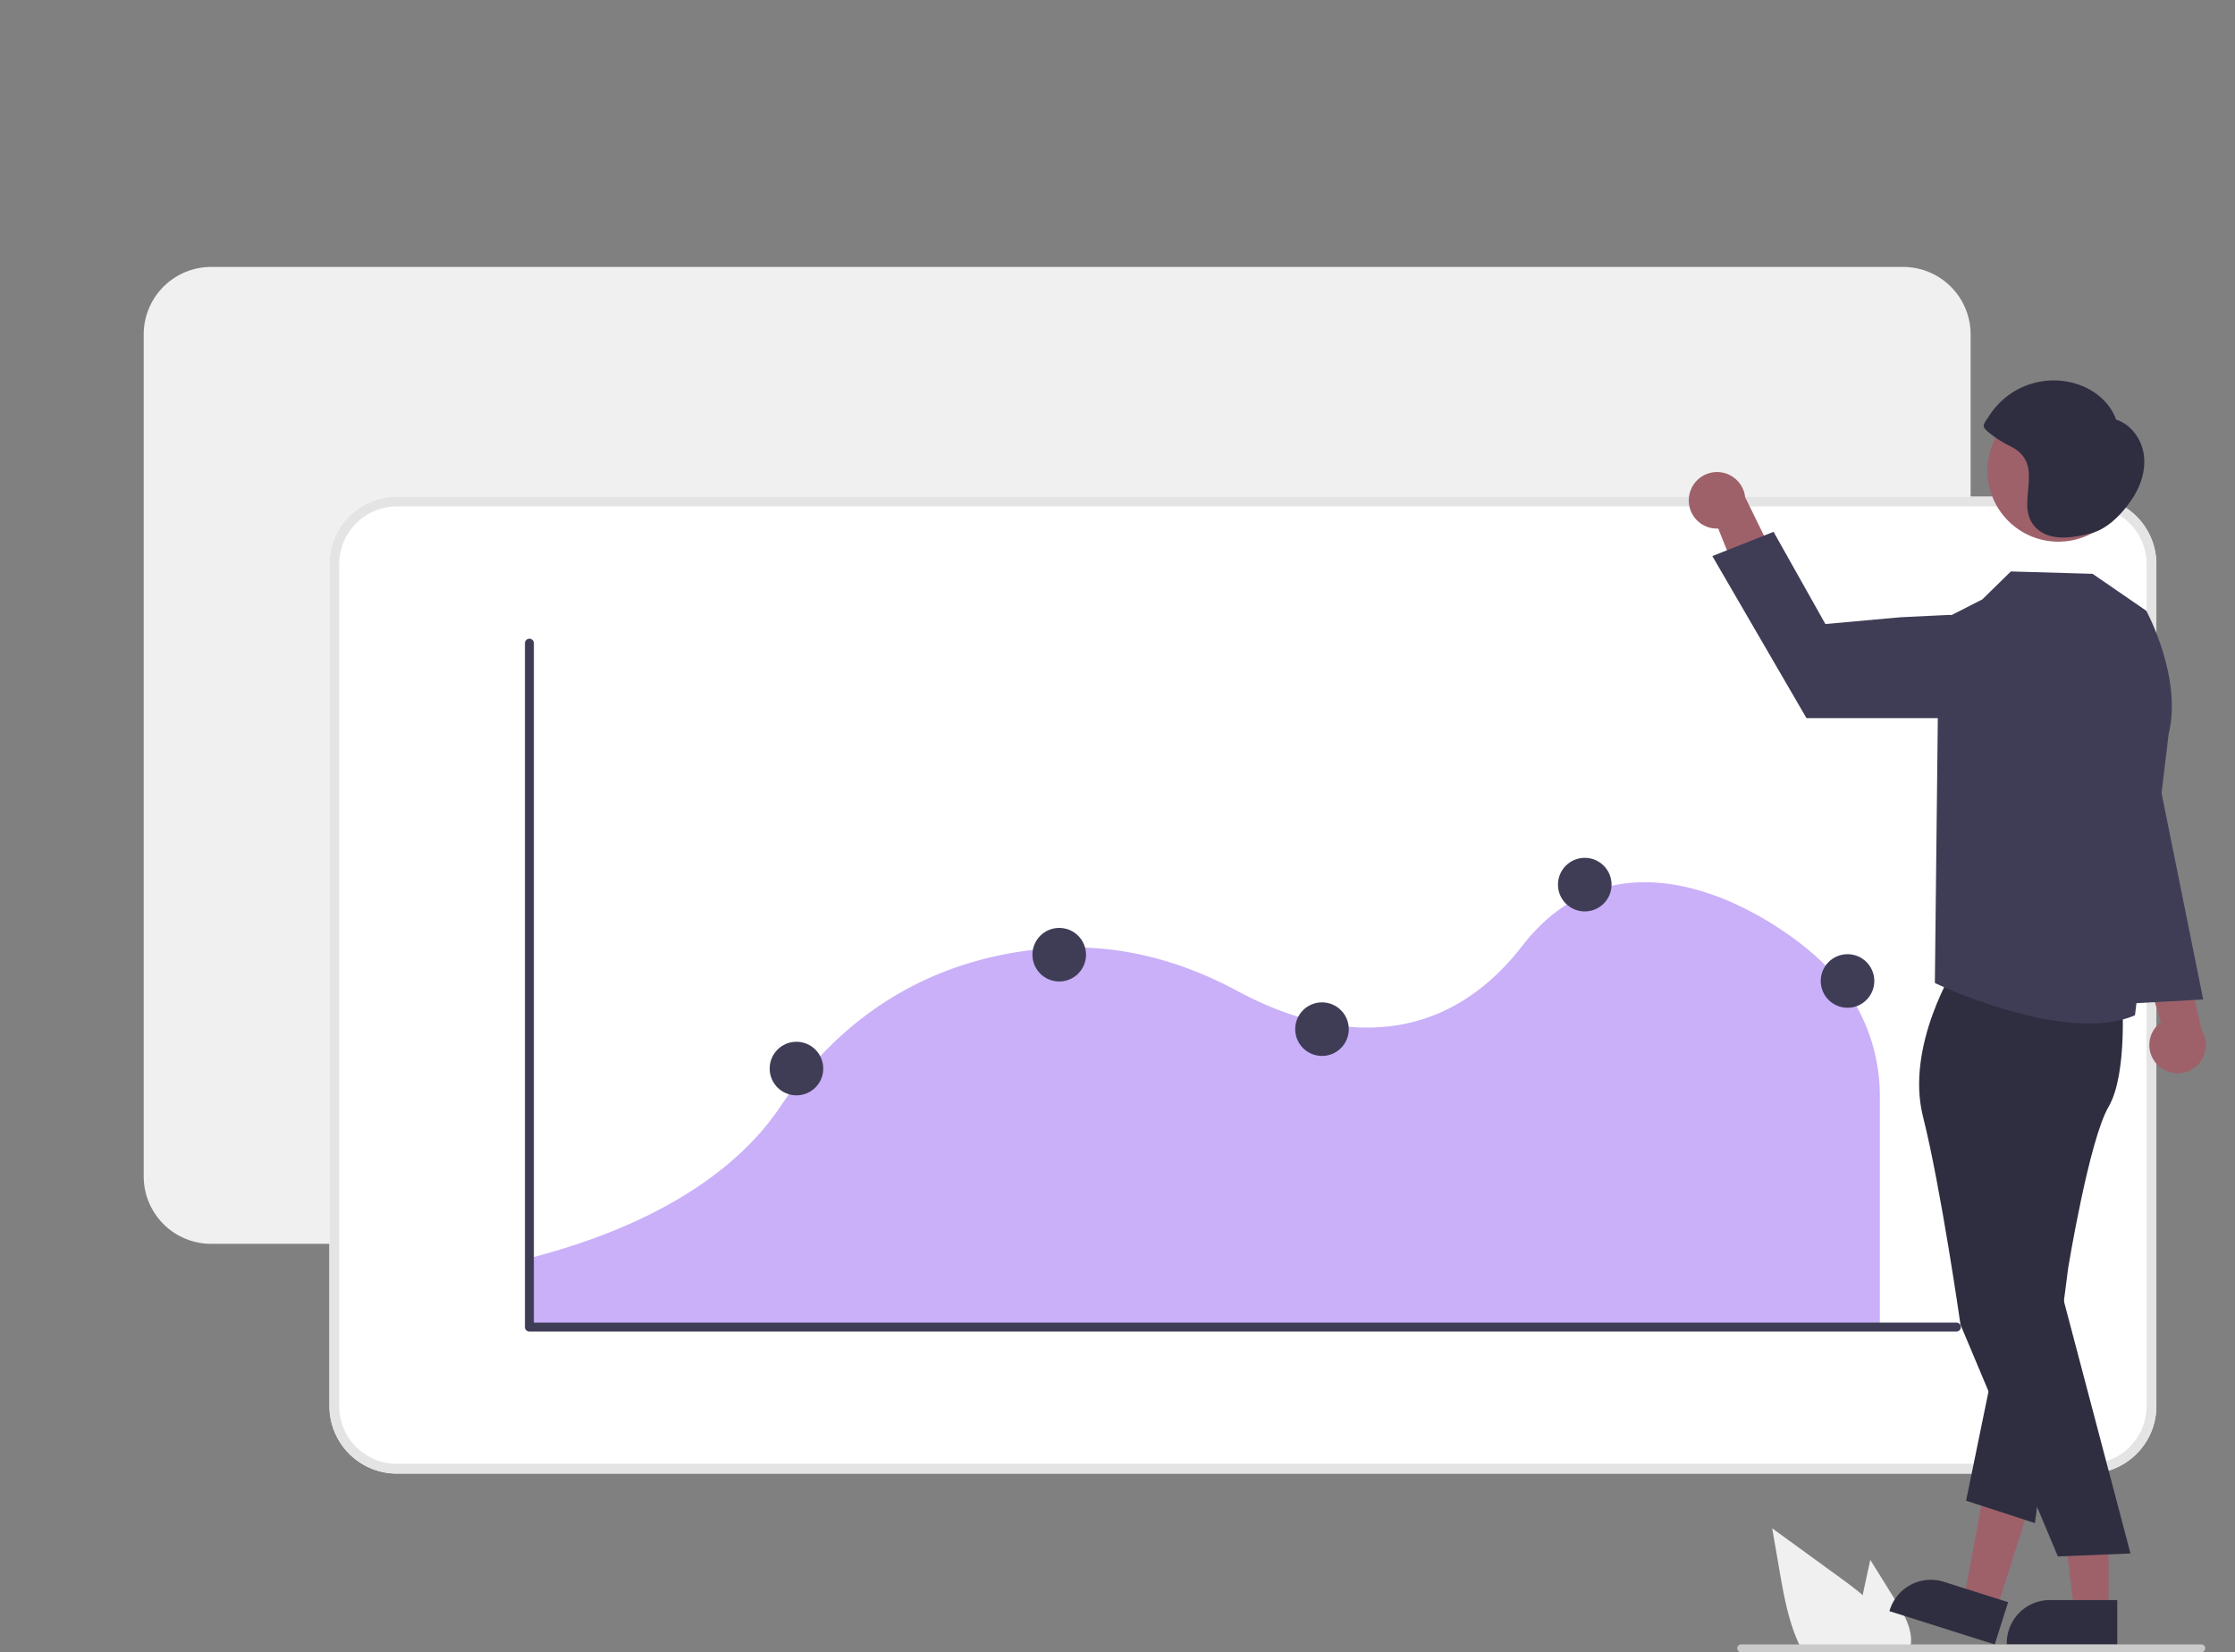 <svg height="507.375" viewBox="0 0 686.31 507.375" width="686.31" xmlns="http://www.w3.org/2000/svg"><rect x="0" y="0" width="686.31" height="507.375" fill="#808080" stroke="none"/><path d="m839.552 703.688h-29.02c-.43-.78-.83-1.58-1.2-2.39-3.34-7.15-4.75-15.13-6.1-22.95l-2.19-12.7q10.5 7.635 20.99 15.26c2.28 1.66 4.61 3.39 6.8 5.26 4.61 3.91 8.59 8.43 10.15 14.17.08.32.16.64.22.96a19.466 19.466 0 0 1 .35 2.39z" fill="#f0f0f0" transform="translate(-256.845 -196.312)"/><path d="m843.622 701.298a.775.775 0 0 1 -.01.15 10.487 10.487 0 0 1 -.54 2.24h-13.03a16.312 16.312 0 0 1 -1.04-2.39 17.499 17.499 0 0 1 -.85-3.39 35.218 35.218 0 0 1 .68-11.74c.25-1.25.52-2.51.79-3.75l1.54-7.08 7.71 12.39c2.58 4.15 5.26 8.72 4.75 13.57z" fill="#f0f0f0" transform="translate(-256.845 -196.312)"/><g transform="translate(-256.845 -196.312)"><path d="m841.266 578.288h-519.588a20.729 20.729 0 0 1 -20.706-20.706v-258.588a20.729 20.729 0 0 1 20.706-20.706h519.588a20.729 20.729 0 0 1 20.706 20.706v258.588a20.729 20.729 0 0 1 -20.706 20.706z" fill="#f0f0f0"/><path d="m898.3 648.842h-519.588a20.729 20.729 0 0 1 -20.706-20.706v-258.588a20.729 20.729 0 0 1 20.706-20.706h519.588a20.729 20.729 0 0 1 20.706 20.706v258.588a20.729 20.729 0 0 1 -20.706 20.706z" fill="#fff"/><path d="m898.3 648.842h-519.588a20.729 20.729 0 0 1 -20.706-20.706v-258.588a20.729 20.729 0 0 1 20.706-20.706h519.588a20.729 20.729 0 0 1 20.706 20.706v258.588a20.729 20.729 0 0 1 -20.706 20.706zm-519.588-297a17.726 17.726 0 0 0 -17.706 17.706v258.588a17.726 17.726 0 0 0 17.706 17.706h519.588a17.726 17.726 0 0 0 17.706-17.706v-258.588a17.726 17.726 0 0 0 -17.706-17.706z" fill="#e4e4e4"/><path d="m418.612 603.569h415.48v-71.212a56.386 56.386 0 0 0 -17.295-40.164l-.113-.11c-7.421-7.446-32.221-26.343-57.88-24.74-13.554.844-25.159 7.376-34.491 19.416-29.047 37.49-67.202 24.835-87.361 13.955-17.766-9.59-35.909-14.092-53.93-13.375-25.238.987-60.761 10.284-86.668 48.975-9.895 14.765-31.413 34.808-77.743 46.587z" fill="#c9b0f9"/><path d="m857.6 605.225h-438.188a1.371 1.371 0 0 1 -1.371-1.371v-210.024a1.371 1.371 0 0 1 2.743 0v208.652h436.817a1.371 1.371 0 1 1 0 2.743z" fill="#3f3d56"/></g><circle cx="325.261" cy="293.183" fill="#3f3d56" r="8.228"/><circle cx="486.639" cy="271.666" fill="#3f3d56" r="8.228"/><circle cx="405.95" cy="316.045" fill="#3f3d56" r="8.228"/><circle cx="244.573" cy="328.148" fill="#3f3d56" r="8.228"/><circle cx="567.327" cy="301.252" fill="#3f3d56" r="8.228"/><path d="m919.492 523.445a8.629 8.629 0 0 1 .921-13.199l-8.871-29.352 15.271 4.549 6.083 27.176a8.675 8.675 0 0 1 -13.404 10.826z" fill="#9e616a" transform="translate(-256.845 -196.312)"/><path d="m775.498 348.9a8.629 8.629 0 0 0 8.97 9.726l11.426 28.455 9.076-13.097-12.242-25.014a8.675 8.675 0 0 0 -17.23-.071z" fill="#9e616a" transform="translate(-256.845 -196.312)"/><path d="m647.472 494.812h-10.52l-5.004-40.577 15.526.001z" fill="#9e616a"/><path d="m907 701.322-33.921-.001v-.429a13.204 13.204 0 0 1 13.203-13.203h.001l20.718.001z" fill="#2f2e41" transform="translate(-256.845 -196.312)"/><path d="m613.047 494.478-10.029-3.175 7.475-40.196 14.802 4.687z" fill="#9e616a"/><path d="m869.373 701.322-32.339-10.238.129-.409a13.204 13.204 0 0 1 16.572-8.602l.001 0 19.751 6.253z" fill="#2f2e41" transform="translate(-256.845 -196.312)"/><path d="m857.433 492.808s-15.609 24.509-10.093 46.383 11.522 63.92 11.522 63.92l29.906 71.172 22.293-.909-22.138-83.914.875-56.106s15.387-26.814 12.391-35.162-44.755-5.384-44.755-5.384z" fill="#2f2e41" transform="translate(-256.845 -196.312)"/><path d="m908.426 501.571s1.92 24.313-4.086 34.61-12.406 49.488-12.406 49.488l-10.209 78.382-21.147-6.882 18.032-87.818 14.173-69.079z" fill="#2f2e41" transform="translate(-256.845 -196.312)"/><path d="m915.924 383.872-16.499-11.341-25.108-.729-8.744 8.572-13.343 6.814-1.236 111.004s39.957 19.152 61.453 9.907l10.341-86.472c4.29-17.162-6.865-37.756-6.865-37.756z" fill="#3f3d56" transform="translate(-256.845 -196.312)"/><path d="m855.582 416.852h-44.009l-28.914-49.77 18.801-7.447 15.922 28.323 23.046-2.086 14.389-.696a15.847 15.847 0 0 1 16.494 17.759 15.866 15.866 0 0 1 -15.729 13.916z" fill="#3f3d56" transform="translate(-256.845 -196.312)"/><circle cx="632.073" cy="144.579" fill="#9e616a" r="21.769"/><path d="m915.149 335.939c-.668-4.779-3.905-9.317-8.509-10.765-1.829-5.31-6.672-9.22-12.024-10.924a23.487 23.487 0 0 0 -27.001 9.848c-.41.644-1.669 2.226-1.634 2.994.045.976 1.538 1.984 2.288 2.599a33.539 33.539 0 0 0 5.981 3.692c7.828 4.058 5.222 10.436 5.116 17.664-.052 3.512 1.121 6.511 4.116 8.517 4.322 2.895 10.508 1.743 15.211.581 5.336-1.319 9.773-6.007 12.816-10.527 2.695-4.003 4.308-8.9 3.64-13.679z" fill="#2f2e41" transform="translate(-256.845 -196.312)"/><path d="m658.087 215.476 18.46 91.457-27.214 1.489z" fill="#3f3d56"/><path d="m933.992 702.488a1.195 1.195 0 0 1 -1.19 1.2h-141.3a1.195 1.195 0 0 1 0-2.39h141.3a1.193 1.193 0 0 1 1.19 1.19z" fill="#cacaca" transform="translate(-256.845 -196.312)"/></svg>